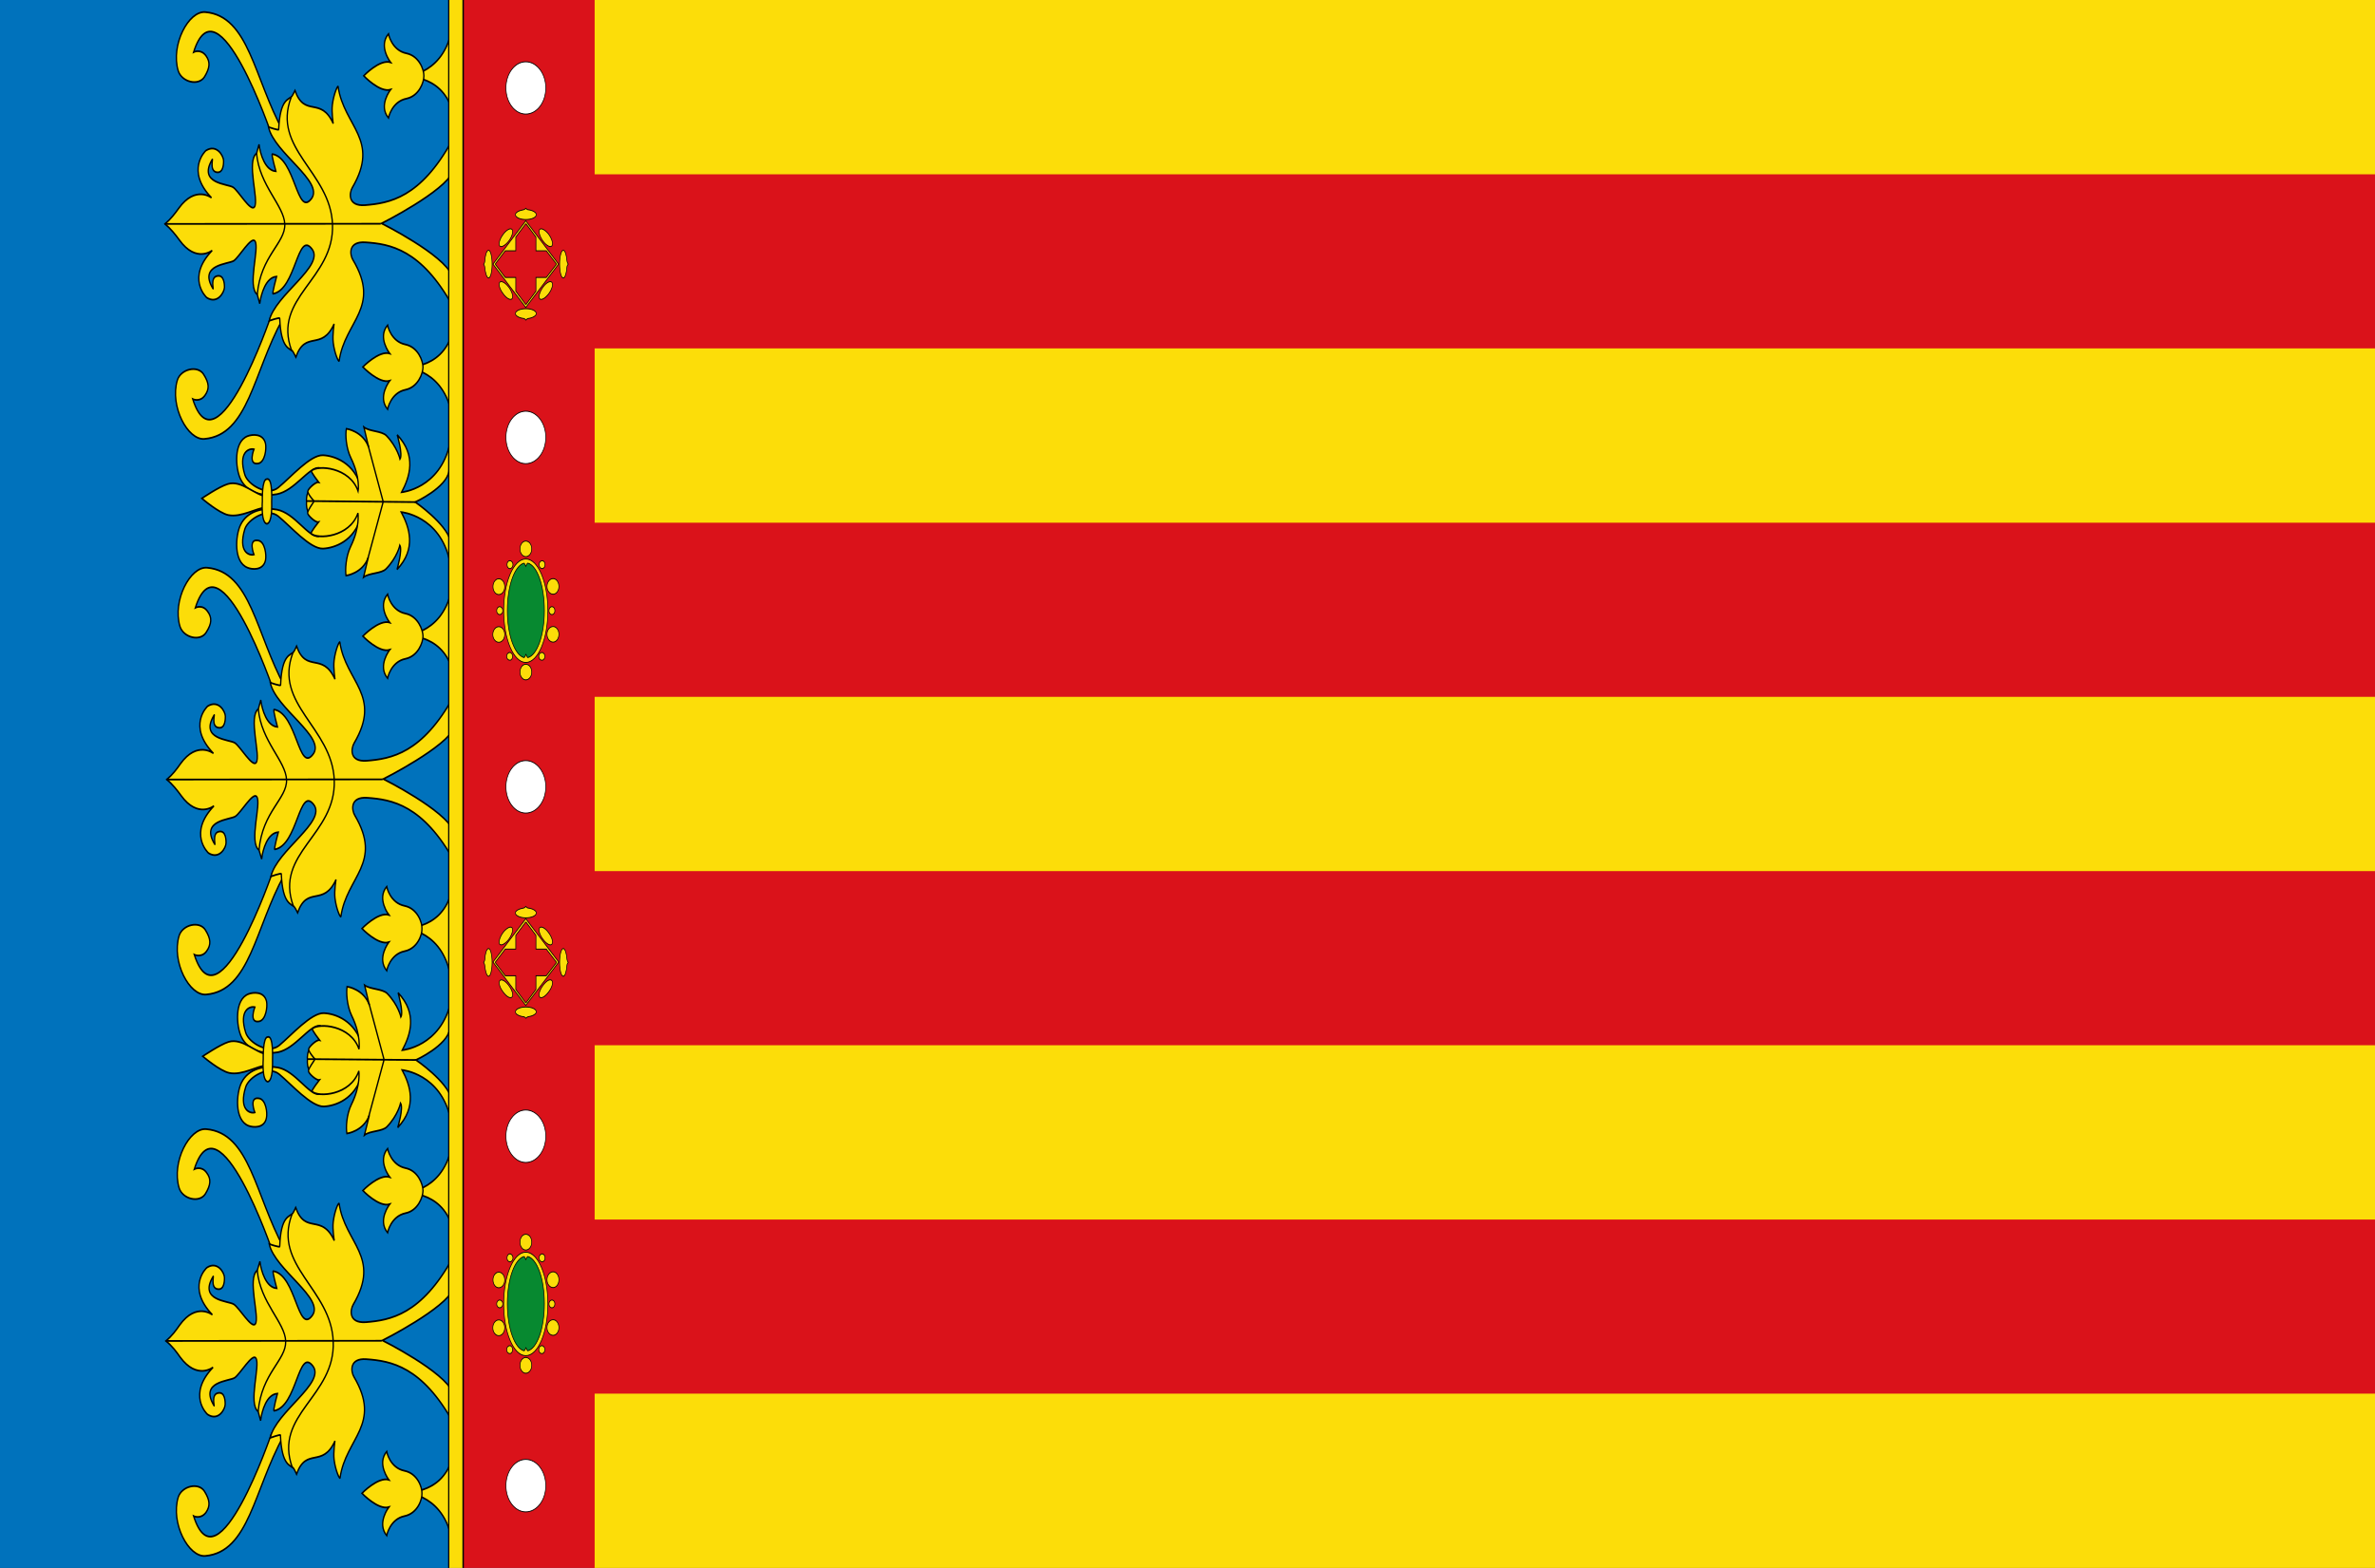 <?xml version="1.0" encoding="UTF-8"?>
<svg xmlns="http://www.w3.org/2000/svg" xmlns:xlink="http://www.w3.org/1999/xlink" width="53px" height="35px" viewBox="0 0 53 35" version="1.1">
<rect x="0" y="0" width="53" height="35" fill="#333333" stroke="none"/>
<g id="surface1">
<path style=" stroke:none;fill-rule:nonzero;fill:rgb(0%,44.706%,73.725%);fill-opacity:1;" d="M 0 0 L 13.25 0 L 13.25 35 L 0 35 Z M 0 0 "/>
<path style=" stroke:none;fill-rule:nonzero;fill:rgb(98.824%,86.667%,3.529%);fill-opacity:1;" d="M 13.25 0 L 53 0 L 53 35 L 13.25 35 Z M 13.25 0 "/>
<path style=" stroke:none;fill-rule:nonzero;fill:rgb(85.49%,7.059%,10.196%);fill-opacity:1;" d="M 12.953 19.445 L 53 19.445 L 53 23.332 L 12.953 23.332 Z M 12.953 19.445 "/>
<path style=" stroke:none;fill-rule:nonzero;fill:rgb(85.49%,7.059%,10.196%);fill-opacity:1;" d="M 12.953 27.223 L 53 27.223 L 53 31.109 L 12.953 31.109 Z M 12.953 27.223 "/>
<path style=" stroke:none;fill-rule:nonzero;fill:rgb(85.49%,7.059%,10.196%);fill-opacity:1;" d="M 12.953 11.668 L 53 11.668 L 53 15.555 L 12.953 15.555 Z M 12.953 11.668 "/>
<path style=" stroke:none;fill-rule:nonzero;fill:rgb(85.49%,7.059%,10.196%);fill-opacity:1;" d="M 12.953 3.891 L 53 3.891 L 53 7.777 L 12.953 7.777 Z M 12.953 3.891 "/>
<path style=" stroke:none;fill-rule:nonzero;fill:rgb(85.49%,7.059%,10.196%);fill-opacity:1;" d="M 10.336 0 L 13.27 0 L 13.27 35 L 10.336 35 Z M 10.336 0 "/>
<path style="fill-rule:nonzero;fill:rgb(98.824%,86.667%,3.529%);fill-opacity:1;stroke-width:0.5;stroke-linecap:butt;stroke-linejoin:miter;stroke:rgb(0%,0%,0%);stroke-opacity:1;stroke-miterlimit:4;" d="M 102.683 410.273 C 102.683 410.273 82.319 455.575 73.231 433.878 C 73.231 433.878 75.818 434.883 77.874 432.874 C 79.599 431.016 79.4 429.308 77.344 426.797 C 75.088 424.085 68.72 425.29 67.394 428.504 C 64.475 435.937 71.374 445.731 77.675 445.279 C 94.192 444.174 96.05 426.345 107.127 411.127 C 107.79 410.223 102.683 410.273 102.683 410.273 Z M 102.683 410.273 " transform="matrix(0.059,0,0,0.078,0,0)"/>
<path style="fill-rule:nonzero;fill:rgb(98.824%,86.667%,3.529%);fill-opacity:1;stroke-width:0.5;stroke-linecap:butt;stroke-linejoin:miter;stroke:rgb(0%,0%,0%);stroke-opacity:1;stroke-miterlimit:4;" d="M 103.081 358.142 C 103.081 358.142 82.65 312.891 73.496 334.587 C 73.496 334.587 76.216 333.532 78.14 335.591 C 79.931 337.399 79.732 339.107 77.675 341.668 C 75.42 344.38 68.986 343.175 67.726 339.911 C 64.807 332.528 71.705 322.684 78.007 323.136 C 94.59 324.241 96.447 342.07 107.459 357.288 C 108.122 358.192 103.081 358.142 103.081 358.142 Z M 103.081 358.142 " transform="matrix(0.059,0,0,0.078,0,0)"/>
<path style="fill-rule:nonzero;fill:rgb(98.824%,86.667%,3.529%);fill-opacity:1;stroke-width:0.5;stroke-linecap:butt;stroke-linejoin:miter;stroke:rgb(0%,0%,0%);stroke-opacity:1;stroke-miterlimit:4;" d="M 171.536 368.789 C 168.617 374.464 144.671 383.605 144.671 383.605 C 144.671 383.605 168.087 392.494 171.271 398.521 L 171.536 407.26 C 159.662 390.988 147.789 389.481 138.569 388.979 C 132.068 388.627 132.665 392.494 133.859 394.001 C 144.539 407.712 130.741 411.579 128.619 422.93 C 128.552 423.482 126.894 420.971 126.363 417.706 C 126.032 415.547 126.695 412.383 126.695 412.383 C 121.919 420.318 115.883 413.99 112.168 421.875 C 112.168 421.875 111.439 420.619 111.041 420.218 C 109.979 419.213 106.596 419.766 106.066 410.725 C 106.066 410.424 102.218 411.479 102.218 411.479 C 104.341 404.046 123.246 395.759 118.337 390.937 C 112.765 385.463 112.367 402.589 103.678 403.744 C 103.147 403.795 104.938 398.822 104.938 398.822 C 100.825 399.023 99.034 403.744 98.57 406.557 L 97.641 403.945 C 93.728 401.735 98.57 390.586 96.779 388.677 C 95.453 387.171 90.743 393.298 88.753 394.302 C 86.697 395.307 75.354 395.307 80.926 402.238 C 81.324 402.79 79.732 399.124 82.385 398.672 C 85.304 398.119 85.171 401.534 85.171 401.886 C 85.171 403.292 82.584 406.808 78.538 404.799 C 78.272 404.699 70.71 399.174 80.594 391.289 C 80.594 391.289 74.558 395.005 68.124 388.376 C 66.797 386.92 65.006 385.111 62.751 383.755 C 65.006 382.349 66.598 380.692 67.925 379.235 C 74.292 372.556 80.329 376.272 80.329 376.272 C 70.445 368.437 78.007 362.863 78.272 362.762 C 82.252 360.803 84.906 364.219 84.906 365.675 C 84.906 366.027 85.038 369.442 82.12 368.889 C 79.533 368.437 81.058 364.771 80.594 365.324 C 75.022 372.305 86.431 372.254 88.421 373.259 C 90.478 374.213 95.187 380.391 96.58 378.884 C 98.305 376.975 93.396 365.776 97.31 363.566 L 98.305 361.004 C 98.769 363.767 100.626 368.488 104.673 368.689 C 104.673 368.689 102.882 363.666 103.346 363.767 C 112.036 364.872 112.566 381.998 118.072 376.523 C 122.981 371.652 104.076 363.465 101.82 356.032 C 101.82 356.032 105.8 357.037 105.8 356.735 C 106.198 347.745 109.648 348.248 110.709 347.243 C 111.107 346.841 111.837 345.586 111.837 345.586 C 115.551 353.471 121.588 347.093 126.43 355.028 C 126.43 355.028 125.7 351.864 126.032 349.704 C 126.562 346.44 128.088 343.928 128.287 344.481 C 130.41 355.781 144.273 359.648 133.594 373.359 C 132.4 374.916 131.803 378.733 138.37 378.382 C 147.524 377.829 159.397 376.272 171.271 359.95 Z M 171.536 368.789 " transform="matrix(0.059,0,0,0.078,0,0)"/>
<path style="fill:none;stroke-width:0.5;stroke-linecap:butt;stroke-linejoin:miter;stroke:rgb(0%,0%,0%);stroke-opacity:1;stroke-miterlimit:4;" d="M 97.641 403.945 C 98.968 392.896 108.255 389.28 108.056 383.856 C 107.857 378.482 98.371 372.807 97.31 363.566 M 110.576 420.017 C 103.28 404.749 126.894 399.676 126.032 383.906 C 125.302 368.889 103.081 362.26 110.444 347.494 M 144.406 383.705 L 62.751 383.755 " transform="matrix(0.059,0,0,0.078,0,0)"/>
<path style="fill-rule:nonzero;fill:rgb(98.824%,86.667%,3.529%);fill-opacity:1;stroke-width:0.5;stroke-linecap:butt;stroke-linejoin:miter;stroke:rgb(0%,0%,0%);stroke-opacity:1;stroke-miterlimit:4;" d="M 136.977 299.18 C 134.323 292.048 126.828 290.089 122.516 289.939 C 117.74 289.788 110.178 296.317 105.601 299.18 C 101.489 301.741 94.126 298.426 92.932 295.513 C 90.279 289.085 94.458 287.879 96.381 288.231 C 96.381 288.231 93.993 292.902 98.039 292.299 C 100.56 291.897 101.223 288.13 100.825 286.624 C 99.963 283.61 95.718 283.962 93.993 284.464 C 88.554 286.071 89.416 293.755 91.274 296.719 C 93.993 301.088 100.825 301.741 105.137 301.138 C 111.638 300.134 117.011 293.354 120.924 293.555 C 121.986 293.555 123.047 297.171 122.052 297.372 C 115.419 298.577 116.281 303.298 116.281 303.298 L 116.281 303.348 C 116.281 303.348 115.419 308.019 122.052 309.224 C 123.047 309.425 121.72 313.142 120.659 313.142 C 116.745 313.343 111.638 306.462 105.137 305.508 C 100.825 304.855 93.993 305.558 91.274 309.927 C 89.416 312.84 88.554 320.524 93.993 322.182 C 95.718 322.684 99.963 322.985 100.759 319.972 C 101.223 318.465 100.56 314.699 98.039 314.347 C 93.993 313.744 96.381 318.365 96.381 318.365 C 94.391 318.767 90.279 317.511 92.932 311.082 C 94.126 308.22 101.489 304.855 105.601 307.416 C 110.178 310.279 117.74 316.808 122.516 316.657 C 126.828 316.507 134.323 314.598 136.977 307.416 Z M 136.977 299.18 " transform="matrix(0.059,0,0,0.078,0,0)"/>
<path style="fill-rule:nonzero;fill:rgb(98.824%,86.667%,3.529%);fill-opacity:1;stroke-width:0.5;stroke-linecap:butt;stroke-linejoin:miter;stroke:rgb(0%,0%,0%);stroke-opacity:1;stroke-miterlimit:4;" d="M 170.077 294.509 C 169.214 299.23 157.341 303.348 157.341 303.348 C 157.341 303.348 169.082 309.425 170.74 314.397 L 170.408 320.173 C 166.694 307.215 152.1 306.211 152.1 306.211 C 155.152 310.58 157.871 316.657 150.442 322.684 C 150.442 322.684 152.697 317.059 151.503 315.703 C 151.503 315.703 150.509 319.219 146.33 322.483 C 144.605 323.839 139.962 323.588 137.839 324.844 L 139.696 319.168 C 137.441 323.789 131.206 324.392 131.206 324.392 C 130.808 322.835 131.007 318.968 132.93 316.055 C 136.579 310.48 135.716 306.512 135.716 306.512 C 132.599 313.493 120.327 314.096 118.006 312.338 C 117.74 312.087 120.792 309.074 120.792 309.074 C 119.664 309.274 116.546 307.115 116.679 306.462 C 116.745 305.608 118.802 303.649 119.133 303.097 C 119.133 303.097 116.812 301.189 116.745 300.285 C 116.679 299.682 119.73 297.472 120.858 297.673 C 120.858 297.673 117.807 294.66 118.138 294.408 C 120.46 292.701 132.665 293.303 135.783 300.234 C 135.783 300.234 136.645 296.317 133.063 290.742 C 131.139 287.779 130.94 283.962 131.272 282.355 C 131.272 282.355 137.574 283.008 139.696 287.628 L 137.905 281.953 C 140.094 283.158 144.671 282.958 146.462 284.314 C 150.641 287.578 151.636 291.043 151.636 291.043 C 152.697 289.687 150.575 284.113 150.575 284.113 C 158.004 290.139 155.218 296.166 152.167 300.536 C 152.167 300.536 166.76 299.531 170.541 286.624 Z M 170.077 294.509 " transform="matrix(0.059,0,0,0.078,0,0)"/>
<path style="fill-rule:nonzero;fill:rgb(98.824%,86.667%,3.529%);fill-opacity:1;stroke-width:0.5;stroke-linecap:butt;stroke-linejoin:miter;stroke:rgb(0%,0%,0%);stroke-opacity:1;stroke-miterlimit:4;" d="M 101.223 304.855 C 97.177 305.005 91.738 307.818 86.763 307.065 C 83.181 306.512 76.68 302.293 76.68 302.293 C 76.68 302.293 83.247 298.928 86.431 298.175 C 91.738 296.92 97.111 301.59 101.024 301.641 C 101.82 301.691 102.019 304.855 101.223 304.855 Z M 101.223 304.855 " transform="matrix(0.059,0,0,0.078,0,0)"/>
<path style="fill-rule:nonzero;fill:rgb(98.824%,86.667%,3.529%);fill-opacity:1;stroke-width:0.5;stroke-linecap:butt;stroke-linejoin:miter;stroke:rgb(0%,0%,0%);stroke-opacity:1;stroke-miterlimit:4;" d="M 101.29 296.769 C 103.479 296.267 103.081 303.147 103.081 303.147 C 103.081 304.101 103.346 309.174 101.29 309.576 C 98.968 309.274 99.565 303.097 99.565 303.097 C 99.565 303.097 99.366 296.719 101.29 296.769 Z M 101.29 296.769 " transform="matrix(0.059,0,0,0.078,0,0)"/>
<path style="fill-rule:nonzero;fill:rgb(98.824%,86.667%,3.529%);fill-opacity:1;stroke-width:0.5;stroke-linecap:butt;stroke-linejoin:miter;stroke:rgb(0%,0%,0%);stroke-opacity:1;stroke-miterlimit:4;" d="M 116.281 303.097 L 157.672 303.348 M 139.365 319.821 L 145.268 303.248 M 145.268 303.248 L 139.497 286.975 " transform="matrix(0.059,0,0,0.078,0,0)"/>
<path style="fill-rule:nonzero;fill:rgb(98.824%,86.667%,3.529%);fill-opacity:1;stroke-width:0.5;stroke-linecap:butt;stroke-linejoin:miter;stroke:rgb(0%,0%,0%);stroke-opacity:1;stroke-miterlimit:4;" d="M 103.081 249.609 C 103.081 249.609 82.65 294.911 73.496 273.214 C 73.496 273.214 76.216 274.219 78.14 272.21 C 79.931 270.351 79.732 268.644 77.675 266.133 C 75.42 263.421 68.986 264.626 67.726 267.84 C 64.807 275.273 71.705 285.067 78.007 284.615 C 94.59 283.51 96.447 265.681 107.459 250.463 C 108.122 249.559 103.081 249.609 103.081 249.609 Z M 103.081 249.609 " transform="matrix(0.059,0,0,0.078,0,0)"/>
<path style="fill-rule:nonzero;fill:rgb(98.824%,86.667%,3.529%);fill-opacity:1;stroke-width:0.5;stroke-linecap:butt;stroke-linejoin:miter;stroke:rgb(0%,0%,0%);stroke-opacity:1;stroke-miterlimit:4;" d="M 103.412 197.478 C 103.412 197.478 83.048 152.227 73.894 173.923 C 73.894 173.923 76.548 172.868 78.471 174.927 C 80.262 176.735 80.13 178.443 78.007 180.954 C 75.818 183.716 69.384 182.511 68.057 179.247 C 65.139 171.864 72.037 162.02 78.339 162.472 C 94.922 163.577 96.779 181.406 107.79 196.624 C 108.454 197.528 103.412 197.478 103.412 197.478 Z M 103.412 197.478 " transform="matrix(0.059,0,0,0.078,0,0)"/>
<path style="fill-rule:nonzero;fill:rgb(98.824%,86.667%,3.529%);fill-opacity:1;stroke-width:0.5;stroke-linecap:butt;stroke-linejoin:miter;stroke:rgb(0%,0%,0%);stroke-opacity:1;stroke-miterlimit:4;" d="M 171.934 208.125 C 168.949 213.8 145.003 222.941 145.003 222.941 C 145.003 222.941 168.418 231.83 171.602 237.857 L 171.934 246.596 C 159.994 230.324 148.187 228.817 138.9 228.315 C 132.333 227.963 132.997 231.83 134.191 233.337 C 144.87 247.048 131.073 250.915 128.95 262.266 C 128.818 262.818 127.226 260.307 126.695 257.042 C 126.363 254.883 127.093 251.719 127.093 251.719 C 122.317 259.654 116.215 253.276 112.566 261.211 C 112.566 261.211 111.77 259.955 111.372 259.604 C 110.311 258.549 106.928 259.101 106.397 250.112 C 106.397 249.76 102.484 250.815 102.484 250.815 C 104.673 243.382 123.578 235.095 118.669 230.273 C 113.097 224.799 112.633 241.925 103.943 243.08 C 103.479 243.131 105.27 238.158 105.27 238.158 C 101.223 238.359 99.366 243.08 98.968 245.843 L 97.973 243.281 C 93.993 241.071 98.968 229.922 97.111 228.013 C 95.718 226.507 91.075 232.634 89.018 233.638 C 87.028 234.643 75.619 234.643 81.191 241.574 C 81.655 242.126 80.13 238.46 82.717 238.008 C 85.635 237.455 85.503 240.87 85.503 241.222 C 85.503 242.628 82.916 246.094 78.869 244.135 C 78.67 244.035 71.042 238.51 80.926 230.625 C 80.926 230.625 74.889 234.341 68.522 227.712 C 67.129 226.256 65.271 224.447 63.082 223.091 C 65.271 221.685 66.93 220.028 68.256 218.571 C 74.624 211.892 80.727 215.608 80.727 215.608 C 70.777 207.773 78.339 202.199 78.538 202.098 C 82.65 200.139 85.237 203.605 85.237 205.011 C 85.237 205.363 85.37 208.778 82.451 208.225 C 79.798 207.773 81.39 204.107 80.992 204.66 C 75.354 211.641 86.763 211.59 88.819 212.595 C 90.809 213.549 95.519 219.726 96.912 218.22 C 98.703 216.311 93.794 205.112 97.708 202.902 L 98.636 200.34 C 99.101 203.103 100.958 207.824 104.938 208.024 C 104.938 208.024 103.147 203.002 103.678 203.052 C 112.367 204.208 112.898 221.334 118.404 215.859 C 123.379 210.988 104.341 202.801 102.218 195.368 C 102.218 195.368 106.066 196.373 106.132 196.071 C 106.596 187.081 109.979 187.584 111.041 186.579 C 111.439 186.177 112.168 184.922 112.168 184.922 C 115.883 192.807 121.919 186.429 126.695 194.364 C 126.695 194.364 126.032 191.2 126.363 189.04 C 126.894 185.776 128.486 183.264 128.552 183.817 C 130.741 195.117 144.605 198.984 133.925 212.695 C 132.731 214.252 132.134 218.069 138.635 217.718 C 147.922 217.165 159.729 215.608 171.602 199.286 Z M 171.934 208.125 " transform="matrix(0.059,0,0,0.078,0,0)"/>
<path style="fill:none;stroke-width:0.5;stroke-linecap:butt;stroke-linejoin:miter;stroke:rgb(0%,0%,0%);stroke-opacity:1;stroke-miterlimit:4;" d="M 97.973 243.281 C 99.233 232.232 108.586 228.616 108.387 223.192 C 108.122 217.768 98.769 212.143 97.708 202.902 M 110.974 259.353 C 103.611 244.085 127.159 239.012 126.43 223.242 C 125.634 208.225 103.412 201.596 110.775 186.83 M 144.738 223.041 L 63.082 223.091 " transform="matrix(0.059,0,0,0.078,0,0)"/>
<path style="fill-rule:nonzero;fill:rgb(98.824%,86.667%,3.529%);fill-opacity:1;stroke-width:0.5;stroke-linecap:butt;stroke-linejoin:miter;stroke:rgb(0%,0%,0%);stroke-opacity:1;stroke-miterlimit:4;" d="M 102.417 90.603 C 102.417 90.603 81.987 135.904 72.899 114.208 C 72.899 114.208 75.553 115.212 77.476 113.203 C 79.267 111.345 79.135 109.637 77.012 107.126 C 74.757 104.414 68.323 105.619 67.062 108.834 C 64.144 116.267 71.042 126.06 77.344 125.608 C 93.927 124.503 95.784 106.674 106.795 91.456 C 107.459 90.552 102.417 90.603 102.417 90.603 Z M 102.417 90.603 " transform="matrix(0.059,0,0,0.078,0,0)"/>
<path style="fill-rule:nonzero;fill:rgb(98.824%,86.667%,3.529%);fill-opacity:1;stroke-width:0.5;stroke-linecap:butt;stroke-linejoin:miter;stroke:rgb(0%,0%,0%);stroke-opacity:1;stroke-miterlimit:4;" d="M 102.683 38.471 C 102.683 38.471 82.319 -6.78 73.231 14.916 C 73.231 14.916 75.818 13.862 77.874 15.921 C 79.599 17.729 79.4 19.436 77.344 21.998 C 75.088 24.71 68.72 23.504 67.394 20.24 C 64.475 12.857 71.374 3.013 77.675 3.465 C 94.192 4.57 96.05 22.4 107.127 37.617 C 107.79 38.571 102.683 38.471 102.683 38.471 Z M 102.683 38.471 " transform="matrix(0.059,0,0,0.078,0,0)"/>
<path style="fill-rule:nonzero;fill:rgb(98.824%,86.667%,3.529%);fill-opacity:1;stroke-width:0.5;stroke-linecap:butt;stroke-linejoin:miter;stroke:rgb(0%,0%,0%);stroke-opacity:1;stroke-miterlimit:4;" d="M 171.271 49.118 C 168.286 54.794 144.34 63.934 144.34 63.934 C 144.34 63.934 167.821 72.824 170.939 78.85 L 171.271 87.639 C 159.331 71.317 147.457 69.81 138.237 69.358 C 131.67 69.007 132.267 72.824 133.461 74.33 C 144.273 88.041 130.41 91.908 128.287 103.259 C 128.154 103.811 126.562 101.3 126.032 98.036 C 125.7 95.876 126.363 92.712 126.363 92.712 C 121.654 100.647 115.551 94.319 111.903 102.204 C 111.903 102.204 111.107 100.949 110.775 100.597 C 109.714 99.593 106.265 100.095 105.8 91.105 C 105.734 90.753 101.82 91.808 101.82 91.808 C 104.009 84.375 122.914 76.088 118.006 71.267 C 112.434 65.792 111.969 82.919 103.28 84.074 C 102.815 84.174 104.606 79.152 104.606 79.152 C 100.56 79.353 98.769 84.074 98.238 86.886 L 97.31 84.275 C 93.396 82.065 98.238 70.915 96.447 69.007 C 95.055 67.5 90.411 73.627 88.421 74.632 C 86.365 75.636 74.956 75.636 80.528 82.567 C 80.992 83.119 79.4 79.453 82.053 79.001 C 84.972 78.449 84.906 81.864 84.906 82.215 C 84.839 83.672 82.252 87.137 78.206 85.179 C 77.941 85.028 70.379 79.503 80.262 71.669 C 80.262 71.669 74.226 75.385 67.858 68.705 C 66.465 67.249 64.608 65.491 62.419 64.085 C 64.608 62.679 66.266 61.021 67.593 59.615 C 73.961 52.935 79.997 56.602 79.997 56.602 C 70.113 48.767 77.675 43.192 77.874 43.092 C 81.987 41.133 84.508 44.598 84.574 46.004 C 84.574 46.356 84.707 49.771 81.788 49.269 C 79.135 48.767 80.727 45.1 80.262 45.653 C 74.757 52.634 86.166 52.584 88.156 53.588 C 90.146 54.542 94.789 60.72 96.248 59.213 C 98.039 57.305 93.065 46.155 97.044 43.895 L 97.973 41.334 C 98.437 44.096 100.295 48.817 104.341 49.018 C 104.341 49.018 102.484 43.996 103.014 44.096 C 111.77 45.201 112.235 62.327 117.807 56.853 C 122.649 51.981 103.744 43.795 101.555 36.362 C 101.555 36.362 105.402 37.366 105.402 37.065 C 105.933 28.075 109.316 28.577 110.377 27.573 C 110.775 27.171 111.571 25.915 111.571 25.915 C 115.286 33.8 121.322 27.422 126.032 35.357 C 126.032 35.357 125.368 32.193 125.7 30.033 C 126.231 26.769 127.823 24.258 127.889 24.81 C 130.078 36.161 143.875 39.978 133.262 53.689 C 132.068 55.246 131.471 59.062 138.038 58.711 C 147.258 58.158 159.065 56.602 170.939 40.279 Z M 171.271 49.118 " transform="matrix(0.059,0,0,0.078,0,0)"/>
<path style="fill:none;stroke-width:0.5;stroke-linecap:butt;stroke-linejoin:miter;stroke:rgb(0%,0%,0%);stroke-opacity:1;stroke-miterlimit:4;" d="M 97.31 84.275 C 98.57 73.225 107.923 69.609 107.724 64.185 C 107.459 58.811 98.106 53.136 97.044 43.895 M 110.311 100.346 C 102.882 85.078 126.496 80.006 125.766 64.235 C 125.037 49.219 102.749 42.639 110.112 27.874 M 144.008 64.035 L 62.419 64.085 " transform="matrix(0.059,0,0,0.078,0,0)"/>
<path style="fill-rule:nonzero;fill:rgb(98.824%,86.667%,3.529%);fill-opacity:1;stroke-width:0.5;stroke-linecap:butt;stroke-linejoin:miter;stroke:rgb(0%,0%,0%);stroke-opacity:1;stroke-miterlimit:4;" d="M 136.579 139.52 C 134.058 132.388 126.43 130.43 122.185 130.279 C 117.342 130.128 109.913 136.657 105.27 139.52 C 101.223 142.081 93.794 138.767 92.6 135.854 C 90.013 129.425 94.126 128.22 96.05 128.571 C 96.05 128.571 93.662 133.192 97.708 132.639 C 100.228 132.238 100.825 128.471 100.427 126.964 C 99.565 123.951 95.386 124.302 93.662 124.805 C 88.222 126.412 89.085 134.096 90.942 137.059 C 93.662 141.429 100.427 142.081 104.739 141.429 C 111.372 140.474 116.745 133.694 120.659 133.895 C 121.654 133.895 122.715 137.511 121.72 137.712 C 115.087 138.917 115.949 143.638 115.949 143.638 L 115.949 143.689 C 115.949 143.689 115.087 148.359 121.72 149.565 C 122.715 149.766 121.389 153.432 120.394 153.482 C 116.48 153.683 111.372 146.802 104.739 145.848 C 100.427 145.195 93.662 145.898 90.942 150.268 C 89.085 153.181 88.222 160.865 93.662 162.472 C 95.386 163.025 99.565 163.326 100.427 160.312 C 100.825 158.806 100.228 155.039 97.708 154.687 C 93.662 154.085 96.05 158.705 96.05 158.705 C 94.126 159.107 90.013 157.852 92.6 151.423 C 93.794 148.56 101.223 145.195 105.27 147.757 C 109.913 150.619 117.342 157.148 122.185 156.998 C 126.43 156.847 134.058 154.939 136.579 147.757 Z M 136.579 139.52 " transform="matrix(0.059,0,0,0.078,0,0)"/>
<path style="fill-rule:nonzero;fill:rgb(98.824%,86.667%,3.529%);fill-opacity:1;stroke-width:0.5;stroke-linecap:butt;stroke-linejoin:miter;stroke:rgb(0%,0%,0%);stroke-opacity:1;stroke-miterlimit:4;" d="M 169.811 134.849 C 168.883 139.57 157.075 143.689 157.075 143.689 C 157.075 143.689 168.684 149.766 170.342 154.738 L 170.077 160.513 C 166.362 147.556 151.769 146.551 151.769 146.551 C 154.82 150.921 157.606 156.998 150.177 162.974 C 150.177 162.974 152.299 157.4 151.238 156.043 C 151.238 156.043 150.243 159.559 145.998 162.824 C 144.273 164.18 139.63 163.929 137.507 165.184 L 139.298 159.509 C 137.176 164.129 130.874 164.732 130.874 164.732 C 130.542 163.175 130.741 159.308 132.665 156.345 C 136.247 150.82 135.385 146.853 135.385 146.853 C 132.267 153.783 119.996 154.436 117.674 152.679 C 117.342 152.427 120.46 149.414 120.46 149.414 C 119.332 149.615 116.281 147.405 116.347 146.802 C 116.414 145.949 118.404 143.99 118.802 143.437 C 118.802 143.437 116.48 141.529 116.414 140.625 C 116.347 140.022 119.399 137.812 120.526 138.013 C 120.526 138.013 117.475 135 117.807 134.749 C 120.062 132.991 132.333 133.644 135.451 140.575 C 135.451 140.575 136.38 136.657 132.731 131.083 C 130.808 128.119 130.609 124.302 131.007 122.695 C 131.007 122.695 137.242 123.348 139.431 127.969 L 137.64 122.243 C 139.696 123.499 144.34 123.298 146.131 124.654 C 150.243 127.868 151.304 131.384 151.304 131.384 C 152.432 130.028 150.243 124.453 150.243 124.453 C 157.672 130.43 154.953 136.507 151.901 140.876 C 151.901 140.876 166.428 139.872 170.143 126.964 Z M 169.811 134.849 " transform="matrix(0.059,0,0,0.078,0,0)"/>
<path style="fill-rule:nonzero;fill:rgb(98.824%,86.667%,3.529%);fill-opacity:1;stroke-width:0.5;stroke-linecap:butt;stroke-linejoin:miter;stroke:rgb(0%,0%,0%);stroke-opacity:1;stroke-miterlimit:4;" d="M 100.825 145.195 C 96.912 145.346 91.34 148.158 86.365 147.405 C 82.849 146.853 76.349 142.634 76.349 142.634 C 76.349 142.634 82.849 139.269 86.166 138.516 C 91.406 137.26 96.713 141.931 100.759 141.981 C 101.555 142.031 101.621 145.195 100.825 145.195 Z M 100.825 145.195 " transform="matrix(0.059,0,0,0.078,0,0)"/>
<path style="fill-rule:nonzero;fill:rgb(98.824%,86.667%,3.529%);fill-opacity:1;stroke-width:0.5;stroke-linecap:butt;stroke-linejoin:miter;stroke:rgb(0%,0%,0%);stroke-opacity:1;stroke-miterlimit:4;" d="M 100.958 137.109 C 103.213 136.607 102.749 143.488 102.749 143.488 C 102.749 144.442 103.081 149.514 100.958 149.916 C 98.636 149.615 99.233 143.437 99.233 143.437 C 99.233 143.437 98.968 137.059 100.958 137.109 Z M 100.958 137.109 " transform="matrix(0.059,0,0,0.078,0,0)"/>
<path style="fill-rule:nonzero;fill:rgb(98.824%,86.667%,3.529%);fill-opacity:1;stroke-width:0.5;stroke-linecap:butt;stroke-linejoin:miter;stroke:rgb(0%,0%,0%);stroke-opacity:1;stroke-miterlimit:4;" d="M 115.883 143.387 L 157.274 143.689 M 139.033 160.162 L 144.937 143.588 M 144.937 143.588 L 139.166 127.266 " transform="matrix(0.059,0,0,0.078,0,0)"/>
<path style="fill-rule:nonzero;fill:rgb(98.824%,86.667%,3.529%);fill-opacity:1;stroke-width:0.5;stroke-linecap:butt;stroke-linejoin:miter;stroke:rgb(0%,0%,0%);stroke-opacity:1;stroke-miterlimit:4;" d="M 171.072 351.261 C 167.025 340.262 152.1 341.417 152.1 341.417 C 152.1 341.417 166.959 341.568 170.674 328.61 Z M 171.072 351.261 " transform="matrix(0.059,0,0,0.078,0,0)"/>
<path style="fill-rule:nonzero;fill:rgb(98.824%,86.667%,3.529%);fill-opacity:1;stroke-width:0.5;stroke-linecap:butt;stroke-linejoin:miter;stroke:rgb(0%,0%,0%);stroke-opacity:1;stroke-miterlimit:4;" d="M 171.072 417.254 C 167.025 428.253 152.1 427.048 152.1 427.048 C 152.1 427.048 166.959 426.947 170.674 439.855 Z M 171.072 417.254 " transform="matrix(0.059,0,0,0.078,0,0)"/>
<path style="fill-rule:nonzero;fill:rgb(98.824%,86.667%,3.529%);fill-opacity:1;stroke-width:0.5;stroke-linecap:butt;stroke-linejoin:miter;stroke:rgb(0%,0%,0%);stroke-opacity:1;stroke-miterlimit:4;" d="M 136.91 427.349 C 136.91 427.349 143.013 432.221 147.059 431.317 C 147.059 431.317 142.416 435.887 146.263 439.453 C 146.263 439.453 147.457 434.732 153.029 433.878 C 157.805 433.125 159.729 429.258 159.596 427.349 L 159.596 427.45 C 159.729 425.541 157.805 421.674 153.029 420.921 C 147.391 420.067 146.263 415.396 146.263 415.396 C 142.416 418.912 147.059 423.482 147.059 423.482 C 143.013 422.578 136.91 427.349 136.91 427.349 Z M 136.91 427.349 " transform="matrix(0.059,0,0,0.078,0,0)"/>
<path style="fill-rule:nonzero;fill:rgb(98.824%,86.667%,3.529%);fill-opacity:1;stroke-width:0.5;stroke-linecap:butt;stroke-linejoin:miter;stroke:rgb(0%,0%,0%);stroke-opacity:1;stroke-miterlimit:4;" d="M 170.541 255.737 C 166.495 266.735 151.636 265.58 151.636 265.58 C 151.636 265.58 166.362 265.43 170.143 278.387 Z M 170.541 255.737 " transform="matrix(0.059,0,0,0.078,0,0)"/>
<path style="fill-rule:nonzero;fill:rgb(98.824%,86.667%,3.529%);fill-opacity:1;stroke-width:0.5;stroke-linecap:butt;stroke-linejoin:miter;stroke:rgb(0%,0%,0%);stroke-opacity:1;stroke-miterlimit:4;" d="M 171.072 191.752 C 167.025 180.753 152.1 181.908 152.1 181.908 C 152.1 181.908 166.959 182.059 170.674 169.102 Z M 171.072 191.752 " transform="matrix(0.059,0,0,0.078,0,0)"/>
<path style="fill-rule:nonzero;fill:rgb(98.824%,86.667%,3.529%);fill-opacity:1;stroke-width:0.5;stroke-linecap:butt;stroke-linejoin:miter;stroke:rgb(0%,0%,0%);stroke-opacity:1;stroke-miterlimit:4;" d="M 171.072 95.223 C 167.025 106.272 152.1 105.067 152.1 105.067 C 152.1 105.067 166.959 104.916 170.674 117.874 Z M 171.072 95.223 " transform="matrix(0.059,0,0,0.078,0,0)"/>
<path style="fill-rule:nonzero;fill:rgb(98.824%,86.667%,3.529%);fill-opacity:1;stroke-width:0.5;stroke-linecap:butt;stroke-linejoin:miter;stroke:rgb(0%,0%,0%);stroke-opacity:1;stroke-miterlimit:4;" d="M 171.072 31.741 C 167.025 20.742 152.1 21.948 152.1 21.948 C 152.1 21.948 166.959 22.048 170.674 9.141 Z M 171.072 31.741 " transform="matrix(0.059,0,0,0.078,0,0)"/>
<path style=" stroke:none;fill-rule:nonzero;fill:rgb(98.824%,86.667%,3.529%);fill-opacity:1;" d="M 10.016 -0.059 L 10.336 -0.059 L 10.336 35.059 L 10.016 35.059 Z M 10.016 -0.059 "/>
<path style=" stroke:none;fill-rule:nonzero;fill:rgb(0%,0%,0%);fill-opacity:1;" d="M 10.32 -0.039 L 10.32 35.039 L 10.027 35.039 L 10.027 -0.039 L 10.32 -0.039 M 10.352 -0.078 L 10 -0.078 L 10 35.078 L 10.352 35.078 Z M 10.352 -0.078 "/>
<path style="fill-rule:nonzero;fill:rgb(98.824%,86.667%,3.529%);fill-opacity:1;stroke-width:0.5;stroke-linecap:butt;stroke-linejoin:miter;stroke:rgb(0%,0%,0%);stroke-opacity:1;stroke-miterlimit:4;" d="M 137.242 340.714 C 137.242 340.714 143.345 345.586 147.391 344.632 C 147.391 344.632 142.681 349.202 146.595 352.768 C 146.595 352.768 147.789 348.097 153.361 347.193 C 158.07 346.49 159.994 342.572 159.994 340.714 L 159.994 340.764 C 159.994 338.906 158.07 334.989 153.361 334.286 C 147.789 333.382 146.595 328.711 146.595 328.711 C 142.681 332.277 147.391 336.847 147.391 336.847 C 143.345 335.893 137.242 340.714 137.242 340.714 Z M 137.242 340.714 " transform="matrix(0.059,0,0,0.078,0,0)"/>
<path style="fill-rule:nonzero;fill:rgb(98.824%,86.667%,3.529%);fill-opacity:1;stroke-width:0.5;stroke-linecap:butt;stroke-linejoin:miter;stroke:rgb(0%,0%,0%);stroke-opacity:1;stroke-miterlimit:4;" d="M 136.91 265.731 C 136.91 265.731 143.013 270.603 147.059 269.648 C 147.059 269.648 142.416 274.219 146.263 277.785 C 146.263 277.785 147.457 273.064 153.095 272.21 C 157.805 271.456 159.729 267.589 159.596 265.731 L 159.596 265.781 C 159.729 263.923 157.805 260.006 153.095 259.252 C 147.457 258.398 146.263 253.728 146.263 253.728 C 142.416 257.243 147.059 261.814 147.059 261.814 C 143.013 260.91 136.91 265.731 136.91 265.731 Z M 136.91 265.731 " transform="matrix(0.059,0,0,0.078,0,0)"/>
<path style="fill-rule:nonzero;fill:rgb(98.824%,86.667%,3.529%);fill-opacity:1;stroke-width:0.5;stroke-linecap:butt;stroke-linejoin:miter;stroke:rgb(0%,0%,0%);stroke-opacity:1;stroke-miterlimit:4;" d="M 137.242 182.059 C 137.242 182.059 143.345 186.931 147.391 185.977 C 147.391 185.977 142.681 190.547 146.595 194.113 C 146.595 194.113 147.789 189.392 153.361 188.538 C 158.07 187.785 159.994 183.917 159.994 182.059 L 159.994 182.109 C 159.994 180.251 158.07 176.334 153.361 175.58 C 147.789 174.727 146.595 170.056 146.595 170.056 C 142.681 173.622 147.391 178.142 147.391 178.142 C 143.345 177.238 137.242 182.059 137.242 182.059 Z M 137.242 182.059 " transform="matrix(0.059,0,0,0.078,0,0)"/>
<path style="fill-rule:nonzero;fill:rgb(98.824%,86.667%,3.529%);fill-opacity:1;stroke-width:0.5;stroke-linecap:butt;stroke-linejoin:miter;stroke:rgb(0%,0%,0%);stroke-opacity:1;stroke-miterlimit:4;" d="M 137.242 105.017 C 137.242 105.017 143.345 109.888 147.391 108.984 C 147.391 108.984 142.681 113.555 146.595 117.121 C 146.595 117.121 147.789 112.4 153.361 111.546 C 158.07 110.792 159.994 106.925 159.994 105.017 L 159.994 105.117 C 159.994 103.209 158.07 99.341 153.361 98.588 C 147.789 97.734 146.595 93.064 146.595 93.064 C 142.681 96.579 147.391 101.15 147.391 101.15 C 143.345 100.246 137.242 105.017 137.242 105.017 Z M 137.242 105.017 " transform="matrix(0.059,0,0,0.078,0,0)"/>
<path style="fill-rule:nonzero;fill:rgb(98.824%,86.667%,3.529%);fill-opacity:1;stroke-width:0.5;stroke-linecap:butt;stroke-linejoin:miter;stroke:rgb(0%,0%,0%);stroke-opacity:1;stroke-miterlimit:4;" d="M 137.574 21.696 C 137.574 21.696 143.61 26.568 147.723 25.664 C 147.723 25.664 143.013 30.184 146.927 33.75 C 146.927 33.75 148.121 29.079 153.759 28.225 C 158.468 27.472 160.392 23.555 160.326 21.696 L 160.326 21.747 C 160.392 19.888 158.468 16.021 153.759 15.268 C 148.121 14.414 146.927 9.693 146.927 9.693 C 143.013 13.259 147.723 17.829 147.723 17.829 C 143.61 16.875 137.574 21.696 137.574 21.696 Z M 137.574 21.696 " transform="matrix(0.059,0,0,0.078,0,0)"/>
<path style="fill-rule:nonzero;fill:rgb(100%,100%,100%);fill-opacity:1;stroke-width:0.25;stroke-linecap:butt;stroke-linejoin:miter;stroke:rgb(0%,0%,0%);stroke-opacity:1;stroke-miterlimit:10;" d="M 206.427 425.19 C 206.427 429.308 203.044 432.673 198.865 432.673 C 194.752 432.673 191.369 429.308 191.369 425.19 C 191.369 421.021 194.752 417.656 198.865 417.656 C 203.044 417.656 206.427 421.021 206.427 425.19 Z M 206.427 425.19 " transform="matrix(0.059,0,0,0.078,0,0)"/>
<path style="fill-rule:nonzero;fill:rgb(100%,100%,100%);fill-opacity:1;stroke-width:0.25;stroke-linecap:butt;stroke-linejoin:miter;stroke:rgb(0%,0%,0%);stroke-opacity:1;stroke-miterlimit:10;" d="M 206.427 325.145 C 206.427 329.314 203.044 332.678 198.865 332.678 C 194.752 332.678 191.369 329.314 191.369 325.145 C 191.369 321.027 194.752 317.662 198.865 317.662 C 203.044 317.662 206.427 321.027 206.427 325.145 Z M 206.427 325.145 " transform="matrix(0.059,0,0,0.078,0,0)"/>
<path style="fill-rule:nonzero;fill:rgb(100%,100%,100%);fill-opacity:1;stroke-width:0.25;stroke-linecap:butt;stroke-linejoin:miter;stroke:rgb(0%,0%,0%);stroke-opacity:1;stroke-miterlimit:10;" d="M 206.427 225.151 C 206.427 229.319 203.044 232.684 198.865 232.684 C 194.752 232.684 191.369 229.319 191.369 225.151 C 191.369 221.032 194.752 217.667 198.865 217.667 C 203.044 217.667 206.427 221.032 206.427 225.151 Z M 206.427 225.151 " transform="matrix(0.059,0,0,0.078,0,0)"/>
<path style="fill-rule:nonzero;fill:rgb(100%,100%,100%);fill-opacity:1;stroke-width:0.25;stroke-linecap:butt;stroke-linejoin:miter;stroke:rgb(0%,0%,0%);stroke-opacity:1;stroke-miterlimit:10;" d="M 206.427 125.156 C 206.427 129.325 203.044 132.69 198.865 132.69 C 194.752 132.69 191.369 129.325 191.369 125.156 C 191.369 121.038 194.752 117.673 198.865 117.673 C 203.044 117.673 206.427 121.038 206.427 125.156 Z M 206.427 125.156 " transform="matrix(0.059,0,0,0.078,0,0)"/>
<path style="fill-rule:nonzero;fill:rgb(100%,100%,100%);fill-opacity:1;stroke-width:0.25;stroke-linecap:butt;stroke-linejoin:miter;stroke:rgb(0%,0%,0%);stroke-opacity:1;stroke-miterlimit:10;" d="M 206.427 25.162 C 206.427 29.33 203.044 32.645 198.865 32.645 C 194.752 32.645 191.369 29.33 191.369 25.162 C 191.369 21.044 194.752 17.679 198.865 17.679 C 203.044 17.679 206.427 21.044 206.427 25.162 Z M 206.427 25.162 " transform="matrix(0.059,0,0,0.078,0,0)"/>
<path style="fill-rule:nonzero;fill:rgb(98.824%,86.667%,3.529%);fill-opacity:1;stroke-width:0.25;stroke-linecap:butt;stroke-linejoin:miter;stroke:rgb(0%,0%,0%);stroke-opacity:1;stroke-miterlimit:10;" d="M 186.461 75.586 L 198.865 63.181 L 211.269 75.586 L 198.865 87.991 Z M 186.461 75.586 " transform="matrix(0.059,0,0,0.078,0,0)"/>
<path style="fill-rule:nonzero;fill:rgb(85.49%,7.059%,10.196%);fill-opacity:1;stroke-width:0.25;stroke-linecap:butt;stroke-linejoin:miter;stroke:rgb(0%,0%,0%);stroke-opacity:1;stroke-miterlimit:10;" d="M 187.389 75.686 L 191.104 79.403 L 195.084 79.403 L 195.084 83.32 L 198.799 87.087 L 198.998 87.087 L 202.712 83.32 L 202.712 79.403 L 206.626 79.403 L 210.407 75.686 L 210.407 75.485 L 206.626 71.769 L 202.712 71.769 L 202.712 67.852 L 198.998 64.085 L 198.799 64.085 L 195.084 67.852 L 195.084 71.769 L 191.104 71.769 L 187.389 75.485 Z M 187.389 75.686 " transform="matrix(0.059,0,0,0.078,0,0)"/>
<path style="fill-rule:nonzero;fill:rgb(98.824%,86.667%,3.529%);fill-opacity:1;stroke-width:0.25;stroke-linecap:butt;stroke-linejoin:miter;stroke:rgb(0%,0%,0%);stroke-opacity:1;stroke-miterlimit:10;" d="M 193.691 65.692 C 194.222 66.244 193.691 67.751 192.364 69.057 C 191.038 70.312 189.512 70.915 188.981 70.363 C 188.451 69.81 189.048 68.304 190.374 66.998 C 191.635 65.742 193.094 65.139 193.691 65.692 Z M 193.691 65.692 " transform="matrix(0.059,0,0,0.078,0,0)"/>
<path style="fill-rule:nonzero;fill:rgb(98.824%,86.667%,3.529%);fill-opacity:1;stroke-width:0.25;stroke-linecap:butt;stroke-linejoin:miter;stroke:rgb(0%,0%,0%);stroke-opacity:1;stroke-miterlimit:10;" d="M 204.105 65.692 C 203.575 66.244 204.172 67.751 205.432 69.057 C 206.692 70.312 208.218 70.915 208.748 70.363 C 209.345 69.81 208.748 68.304 207.488 66.998 C 206.161 65.742 204.636 65.139 204.105 65.692 Z M 204.105 65.692 " transform="matrix(0.059,0,0,0.078,0,0)"/>
<path style="fill-rule:nonzero;fill:rgb(98.824%,86.667%,3.529%);fill-opacity:1;stroke-width:0.25;stroke-linecap:butt;stroke-linejoin:miter;stroke:rgb(0%,0%,0%);stroke-opacity:1;stroke-miterlimit:10;" d="M 204.105 85.48 C 203.575 84.877 204.172 83.421 205.432 82.115 C 206.692 80.809 208.218 80.257 208.748 80.809 C 209.345 81.362 208.748 82.868 207.488 84.124 C 206.161 85.43 204.636 86.032 204.105 85.48 Z M 204.105 85.48 " transform="matrix(0.059,0,0,0.078,0,0)"/>
<path style="fill-rule:nonzero;fill:rgb(98.824%,86.667%,3.529%);fill-opacity:1;stroke-width:0.25;stroke-linecap:butt;stroke-linejoin:miter;stroke:rgb(0%,0%,0%);stroke-opacity:1;stroke-miterlimit:10;" d="M 193.691 85.48 C 193.094 86.032 191.635 85.43 190.374 84.124 C 189.048 82.868 188.451 81.362 188.981 80.809 C 189.512 80.257 191.038 80.809 192.364 82.115 C 193.691 83.421 194.222 84.927 193.691 85.48 Z M 193.691 85.48 " transform="matrix(0.059,0,0,0.078,0,0)"/>
<path style="fill-rule:nonzero;fill:rgb(98.824%,86.667%,3.529%);fill-opacity:1;stroke-width:0.25;stroke-linecap:butt;stroke-linejoin:miter;stroke:rgb(0%,0%,0%);stroke-opacity:1;stroke-miterlimit:10;" d="M 194.951 61.423 C 194.951 60.77 196.411 60.218 198.069 60.017 C 198.401 60.017 198.865 59.615 198.865 59.615 C 198.865 59.615 199.396 60.017 199.661 60.017 C 201.452 60.167 202.845 60.77 202.845 61.423 C 202.845 62.227 201.12 62.829 198.865 62.829 C 196.742 62.829 194.951 62.227 194.951 61.423 Z M 194.951 61.423 " transform="matrix(0.059,0,0,0.078,0,0)"/>
<path style="fill-rule:nonzero;fill:rgb(98.824%,86.667%,3.529%);fill-opacity:1;stroke-width:0.25;stroke-linecap:butt;stroke-linejoin:miter;stroke:rgb(0%,0%,0%);stroke-opacity:1;stroke-miterlimit:10;" d="M 202.845 89.749 C 202.845 90.402 201.386 91.004 199.727 91.155 C 199.396 91.155 198.931 91.607 198.931 91.607 C 198.931 91.607 198.401 91.155 198.202 91.155 C 196.344 91.004 194.951 90.402 194.951 89.749 C 194.951 88.945 196.742 88.343 198.931 88.343 C 201.12 88.343 202.845 88.945 202.845 89.749 Z M 202.845 89.749 " transform="matrix(0.059,0,0,0.078,0,0)"/>
<path style="fill-rule:nonzero;fill:rgb(98.824%,86.667%,3.529%);fill-opacity:1;stroke-width:0.25;stroke-linecap:butt;stroke-linejoin:miter;stroke:rgb(0%,0%,0%);stroke-opacity:1;stroke-miterlimit:10;" d="M 184.802 79.554 C 184.139 79.554 183.542 78.097 183.343 76.44 C 183.343 76.088 182.945 75.636 182.945 75.636 C 182.945 75.636 183.343 75.134 183.343 74.883 C 183.476 73.075 184.073 71.618 184.802 71.618 C 185.532 71.618 186.129 73.426 186.129 75.586 C 186.129 77.796 185.532 79.554 184.802 79.554 Z M 184.802 79.554 " transform="matrix(0.059,0,0,0.078,0,0)"/>
<path style="fill-rule:nonzero;fill:rgb(98.824%,86.667%,3.529%);fill-opacity:1;stroke-width:0.25;stroke-linecap:butt;stroke-linejoin:miter;stroke:rgb(0%,0%,0%);stroke-opacity:1;stroke-miterlimit:10;" d="M 213.06 71.618 C 213.723 71.618 214.32 73.075 214.453 74.732 C 214.519 75.084 214.917 75.586 214.917 75.586 C 214.917 75.586 214.519 76.038 214.453 76.289 C 214.32 78.097 213.723 79.554 213.06 79.554 C 212.264 79.554 211.667 77.796 211.667 75.586 C 211.667 73.426 212.264 71.618 213.06 71.618 Z M 213.06 71.618 " transform="matrix(0.059,0,0,0.078,0,0)"/>
<path style="fill-rule:nonzero;fill:rgb(98.824%,86.667%,3.529%);fill-opacity:1;stroke-width:0.25;stroke-linecap:butt;stroke-linejoin:miter;stroke:rgb(0%,0%,0%);stroke-opacity:1;stroke-miterlimit:10;" d="M 196.676 192.355 C 196.676 193.56 197.671 194.565 198.865 194.565 C 200.125 194.565 201.12 193.56 201.12 192.355 C 201.12 191.099 200.125 190.095 198.865 190.095 C 197.671 190.095 196.676 191.099 196.676 192.355 Z M 196.676 192.355 " transform="matrix(0.059,0,0,0.078,0,0)"/>
<path style="fill-rule:nonzero;fill:rgb(98.824%,86.667%,3.529%);fill-opacity:1;stroke-width:0.25;stroke-linecap:butt;stroke-linejoin:miter;stroke:rgb(0%,0%,0%);stroke-opacity:1;stroke-miterlimit:10;" d="M 196.676 157.098 C 196.676 158.304 197.671 159.308 198.865 159.308 C 200.125 159.308 201.12 158.304 201.12 157.098 C 201.12 155.843 200.125 154.838 198.865 154.838 C 197.671 154.838 196.676 155.843 196.676 157.098 Z M 196.676 157.098 " transform="matrix(0.059,0,0,0.078,0,0)"/>
<path style="fill-rule:nonzero;fill:rgb(98.824%,86.667%,3.529%);fill-opacity:1;stroke-width:0.25;stroke-linecap:butt;stroke-linejoin:miter;stroke:rgb(0%,0%,0%);stroke-opacity:1;stroke-miterlimit:10;" d="M 207.223 174.777 C 207.223 182.913 203.508 189.593 198.865 189.593 C 194.288 189.593 190.507 182.913 190.507 174.777 C 190.507 166.59 194.288 159.961 198.865 159.961 C 203.508 159.961 207.223 166.59 207.223 174.777 Z M 207.223 174.777 " transform="matrix(0.059,0,0,0.078,0,0)"/>
<path style="fill-rule:nonzero;fill:rgb(2.745%,53.725%,18.824%);fill-opacity:1;stroke-width:0.25;stroke-linecap:butt;stroke-linejoin:miter;stroke:rgb(0%,0%,0%);stroke-opacity:1;stroke-miterlimit:10;" d="M 205.896 174.626 C 205.896 167.645 203.177 161.869 199.661 161.166 C 199.396 161.116 198.865 162.07 198.865 162.07 C 198.865 162.07 198.401 161.166 198.202 161.166 C 194.686 161.869 191.9 167.645 191.9 174.626 C 191.9 174.626 191.9 174.676 191.9 174.676 C 191.9 174.727 191.9 174.727 191.9 174.777 C 191.9 181.758 194.686 187.483 198.202 188.186 C 198.401 188.237 198.931 187.282 198.931 187.282 C 198.931 187.282 199.462 188.237 199.661 188.186 C 203.177 187.483 205.896 181.758 205.896 174.777 C 205.896 174.727 205.896 174.727 205.896 174.676 C 205.896 174.676 205.896 174.626 205.896 174.626 Z M 205.896 174.626 " transform="matrix(0.059,0,0,0.078,0,0)"/>
<path style="fill-rule:nonzero;fill:rgb(98.824%,86.667%,3.529%);fill-opacity:1;stroke-width:0.25;stroke-linecap:butt;stroke-linejoin:miter;stroke:rgb(0%,0%,0%);stroke-opacity:1;stroke-miterlimit:10;" d="M 209.876 174.777 C 209.876 174.124 209.412 173.622 208.748 173.622 C 208.151 173.622 207.621 174.124 207.621 174.777 C 207.621 175.379 208.151 175.882 208.748 175.882 C 209.412 175.882 209.876 175.379 209.876 174.777 Z M 209.876 174.777 " transform="matrix(0.059,0,0,0.078,0,0)"/>
<path style="fill-rule:nonzero;fill:rgb(98.824%,86.667%,3.529%);fill-opacity:1;stroke-width:0.25;stroke-linecap:butt;stroke-linejoin:miter;stroke:rgb(0%,0%,0%);stroke-opacity:1;stroke-miterlimit:10;" d="M 190.175 174.777 C 190.175 174.124 189.645 173.622 188.981 173.622 C 188.384 173.622 187.854 174.124 187.854 174.777 C 187.854 175.379 188.384 175.882 188.981 175.882 C 189.645 175.882 190.175 175.379 190.175 174.777 Z M 190.175 174.777 " transform="matrix(0.059,0,0,0.078,0,0)"/>
<path style="fill-rule:nonzero;fill:rgb(98.824%,86.667%,3.529%);fill-opacity:1;stroke-width:0.25;stroke-linecap:butt;stroke-linejoin:miter;stroke:rgb(0%,0%,0%);stroke-opacity:1;stroke-miterlimit:10;" d="M 206.095 187.835 C 206.095 187.232 205.565 186.73 204.968 186.73 C 204.304 186.73 203.774 187.232 203.774 187.835 C 203.774 188.437 204.304 188.94 204.968 188.94 C 205.565 188.99 206.095 188.437 206.095 187.835 Z M 206.095 187.835 " transform="matrix(0.059,0,0,0.078,0,0)"/>
<path style="fill-rule:nonzero;fill:rgb(98.824%,86.667%,3.529%);fill-opacity:1;stroke-width:0.25;stroke-linecap:butt;stroke-linejoin:miter;stroke:rgb(0%,0%,0%);stroke-opacity:1;stroke-miterlimit:10;" d="M 193.89 187.835 C 193.89 187.232 193.426 186.73 192.829 186.73 C 192.165 186.73 191.635 187.232 191.635 187.835 C 191.635 188.437 192.165 188.94 192.829 188.94 C 193.426 188.99 193.89 188.437 193.89 187.835 Z M 193.89 187.835 " transform="matrix(0.059,0,0,0.078,0,0)"/>
<path style="fill-rule:nonzero;fill:rgb(98.824%,86.667%,3.529%);fill-opacity:1;stroke-width:0.25;stroke-linecap:butt;stroke-linejoin:miter;stroke:rgb(0%,0%,0%);stroke-opacity:1;stroke-miterlimit:10;" d="M 190.905 181.607 C 190.905 180.352 189.91 179.347 188.65 179.347 C 187.456 179.347 186.394 180.352 186.394 181.607 C 186.394 182.812 187.456 183.817 188.65 183.817 C 189.91 183.817 190.905 182.812 190.905 181.607 Z M 190.905 181.607 " transform="matrix(0.059,0,0,0.078,0,0)"/>
<path style="fill-rule:nonzero;fill:rgb(98.824%,86.667%,3.529%);fill-opacity:1;stroke-width:0.25;stroke-linecap:butt;stroke-linejoin:miter;stroke:rgb(0%,0%,0%);stroke-opacity:1;stroke-miterlimit:10;" d="M 211.402 181.507 C 211.402 180.301 210.407 179.297 209.213 179.297 C 207.952 179.297 206.891 180.301 206.891 181.507 C 206.891 182.762 207.952 183.767 209.213 183.767 C 210.407 183.767 211.402 182.762 211.402 181.507 Z M 211.402 181.507 " transform="matrix(0.059,0,0,0.078,0,0)"/>
<path style="fill-rule:nonzero;fill:rgb(98.824%,86.667%,3.529%);fill-opacity:1;stroke-width:0.25;stroke-linecap:butt;stroke-linejoin:miter;stroke:rgb(0%,0%,0%);stroke-opacity:1;stroke-miterlimit:10;" d="M 191.767 161.568 C 191.767 162.221 192.232 162.723 192.829 162.723 C 193.492 162.723 194.023 162.221 194.023 161.568 C 194.023 160.965 193.492 160.463 192.829 160.463 C 192.232 160.463 191.767 160.965 191.767 161.568 Z M 191.767 161.568 " transform="matrix(0.059,0,0,0.078,0,0)"/>
<path style="fill-rule:nonzero;fill:rgb(98.824%,86.667%,3.529%);fill-opacity:1;stroke-width:0.25;stroke-linecap:butt;stroke-linejoin:miter;stroke:rgb(0%,0%,0%);stroke-opacity:1;stroke-miterlimit:10;" d="M 203.906 161.568 C 203.906 162.221 204.437 162.723 205.034 162.723 C 205.697 162.723 206.161 162.221 206.161 161.568 C 206.161 160.965 205.697 160.463 205.034 160.463 C 204.437 160.463 203.906 160.965 203.906 161.568 Z M 203.906 161.568 " transform="matrix(0.059,0,0,0.078,0,0)"/>
<path style="fill-rule:nonzero;fill:rgb(98.824%,86.667%,3.529%);fill-opacity:1;stroke-width:0.25;stroke-linecap:butt;stroke-linejoin:miter;stroke:rgb(0%,0%,0%);stroke-opacity:1;stroke-miterlimit:10;" d="M 206.891 167.846 C 206.891 169.051 207.952 170.056 209.213 170.056 C 210.407 170.056 211.402 169.051 211.402 167.846 C 211.402 166.59 210.407 165.586 209.213 165.586 C 207.952 165.586 206.891 166.59 206.891 167.846 Z M 206.891 167.846 " transform="matrix(0.059,0,0,0.078,0,0)"/>
<path style="fill-rule:nonzero;fill:rgb(98.824%,86.667%,3.529%);fill-opacity:1;stroke-width:0.25;stroke-linecap:butt;stroke-linejoin:miter;stroke:rgb(0%,0%,0%);stroke-opacity:1;stroke-miterlimit:10;" d="M 186.461 167.896 C 186.461 169.152 187.456 170.156 188.65 170.156 C 189.91 170.156 190.905 169.152 190.905 167.896 C 190.905 166.641 189.91 165.636 188.65 165.636 C 187.456 165.636 186.461 166.641 186.461 167.896 Z M 186.461 167.896 " transform="matrix(0.059,0,0,0.078,0,0)"/>
<path style="fill-rule:nonzero;fill:rgb(98.824%,86.667%,3.529%);fill-opacity:1;stroke-width:0.25;stroke-linecap:butt;stroke-linejoin:miter;stroke:rgb(0%,0%,0%);stroke-opacity:1;stroke-miterlimit:4;" d="M 196.676 390.736 C 196.676 391.992 197.671 392.997 198.865 392.997 C 200.125 392.997 201.12 391.992 201.12 390.736 C 201.12 389.481 200.125 388.476 198.865 388.476 C 197.671 388.476 196.676 389.481 196.676 390.736 Z M 196.676 390.736 " transform="matrix(0.059,0,0,0.078,0,0)"/>
<path style="fill-rule:nonzero;fill:rgb(98.824%,86.667%,3.529%);fill-opacity:1;stroke-width:0.25;stroke-linecap:butt;stroke-linejoin:miter;stroke:rgb(0%,0%,0%);stroke-opacity:1;stroke-miterlimit:4;" d="M 196.676 355.48 C 196.676 356.735 197.671 357.74 198.865 357.74 C 200.125 357.74 201.12 356.735 201.12 355.48 C 201.12 354.224 200.125 353.22 198.865 353.22 C 197.671 353.22 196.676 354.224 196.676 355.48 Z M 196.676 355.48 " transform="matrix(0.059,0,0,0.078,0,0)"/>
<path style="fill-rule:nonzero;fill:rgb(98.824%,86.667%,3.529%);fill-opacity:1;stroke-width:0.25;stroke-linecap:butt;stroke-linejoin:miter;stroke:rgb(0%,0%,0%);stroke-opacity:1;stroke-miterlimit:4;" d="M 207.223 373.158 C 207.223 381.345 203.508 387.974 198.865 387.974 C 194.288 387.974 190.507 381.345 190.507 373.158 C 190.507 364.972 194.288 358.343 198.865 358.343 C 203.508 358.343 207.223 364.972 207.223 373.158 Z M 207.223 373.158 " transform="matrix(0.059,0,0,0.078,0,0)"/>
<path style="fill-rule:nonzero;fill:rgb(2.745%,53.725%,18.824%);fill-opacity:1;stroke-width:0.25;stroke-linecap:butt;stroke-linejoin:miter;stroke:rgb(0%,0%,0%);stroke-opacity:1;stroke-miterlimit:4;" d="M 205.896 373.008 C 205.896 366.027 203.177 360.301 199.661 359.598 C 199.396 359.548 198.865 360.452 198.865 360.452 C 198.865 360.452 198.401 359.548 198.202 359.598 C 194.686 360.301 191.9 366.027 191.9 373.008 C 191.9 373.058 191.9 373.058 191.9 373.108 C 191.9 373.108 191.9 373.158 191.9 373.158 C 191.9 380.139 194.686 385.915 198.202 386.568 C 198.401 386.618 198.931 385.714 198.931 385.714 C 198.931 385.714 199.462 386.618 199.661 386.568 C 203.177 385.865 205.896 380.139 205.896 373.158 C 205.896 373.158 205.896 373.108 205.896 373.108 C 205.896 373.058 205.896 373.058 205.896 373.008 Z M 205.896 373.008 " transform="matrix(0.059,0,0,0.078,0,0)"/>
<path style="fill-rule:nonzero;fill:rgb(98.824%,86.667%,3.529%);fill-opacity:1;stroke-width:0.25;stroke-linecap:butt;stroke-linejoin:miter;stroke:rgb(0%,0%,0%);stroke-opacity:1;stroke-miterlimit:4;" d="M 209.876 373.158 C 209.876 372.556 209.412 372.053 208.748 372.053 C 208.151 372.053 207.621 372.556 207.621 373.158 C 207.621 373.761 208.151 374.263 208.748 374.263 C 209.412 374.263 209.876 373.761 209.876 373.158 Z M 209.876 373.158 " transform="matrix(0.059,0,0,0.078,0,0)"/>
<path style="fill-rule:nonzero;fill:rgb(98.824%,86.667%,3.529%);fill-opacity:1;stroke-width:0.25;stroke-linecap:butt;stroke-linejoin:miter;stroke:rgb(0%,0%,0%);stroke-opacity:1;stroke-miterlimit:4;" d="M 190.175 373.158 C 190.175 372.556 189.645 372.053 188.981 372.053 C 188.384 372.053 187.854 372.556 187.854 373.158 C 187.854 373.761 188.384 374.263 188.981 374.263 C 189.645 374.263 190.175 373.761 190.175 373.158 Z M 190.175 373.158 " transform="matrix(0.059,0,0,0.078,0,0)"/>
<path style="fill-rule:nonzero;fill:rgb(98.824%,86.667%,3.529%);fill-opacity:1;stroke-width:0.25;stroke-linecap:butt;stroke-linejoin:miter;stroke:rgb(0%,0%,0%);stroke-opacity:1;stroke-miterlimit:4;" d="M 206.095 386.267 C 206.095 385.614 205.565 385.111 204.968 385.111 C 204.304 385.111 203.774 385.614 203.774 386.267 C 203.774 386.869 204.304 387.372 204.968 387.372 C 205.565 387.372 206.095 386.869 206.095 386.267 Z M 206.095 386.267 " transform="matrix(0.059,0,0,0.078,0,0)"/>
<path style="fill-rule:nonzero;fill:rgb(98.824%,86.667%,3.529%);fill-opacity:1;stroke-width:0.25;stroke-linecap:butt;stroke-linejoin:miter;stroke:rgb(0%,0%,0%);stroke-opacity:1;stroke-miterlimit:4;" d="M 193.89 386.267 C 193.89 385.614 193.426 385.111 192.829 385.111 C 192.165 385.111 191.635 385.614 191.635 386.267 C 191.635 386.869 192.165 387.372 192.829 387.372 C 193.426 387.372 193.89 386.869 193.89 386.267 Z M 193.89 386.267 " transform="matrix(0.059,0,0,0.078,0,0)"/>
<path style="fill-rule:nonzero;fill:rgb(98.824%,86.667%,3.529%);fill-opacity:1;stroke-width:0.25;stroke-linecap:butt;stroke-linejoin:miter;stroke:rgb(0%,0%,0%);stroke-opacity:1;stroke-miterlimit:4;" d="M 190.905 379.989 C 190.905 378.733 189.91 377.729 188.65 377.729 C 187.456 377.729 186.394 378.733 186.394 379.989 C 186.394 381.244 187.456 382.249 188.65 382.249 C 189.91 382.249 190.905 381.244 190.905 379.989 Z M 190.905 379.989 " transform="matrix(0.059,0,0,0.078,0,0)"/>
<path style="fill-rule:nonzero;fill:rgb(98.824%,86.667%,3.529%);fill-opacity:1;stroke-width:0.25;stroke-linecap:butt;stroke-linejoin:miter;stroke:rgb(0%,0%,0%);stroke-opacity:1;stroke-miterlimit:4;" d="M 211.402 379.939 C 211.402 378.683 210.407 377.678 209.213 377.678 C 207.952 377.678 206.891 378.683 206.891 379.939 C 206.891 381.144 207.952 382.148 209.213 382.148 C 210.407 382.148 211.402 381.144 211.402 379.939 Z M 211.402 379.939 " transform="matrix(0.059,0,0,0.078,0,0)"/>
<path style="fill-rule:nonzero;fill:rgb(98.824%,86.667%,3.529%);fill-opacity:1;stroke-width:0.25;stroke-linecap:butt;stroke-linejoin:miter;stroke:rgb(0%,0%,0%);stroke-opacity:1;stroke-miterlimit:4;" d="M 191.767 360 C 191.767 360.603 192.232 361.105 192.829 361.105 C 193.492 361.105 194.023 360.603 194.023 360 C 194.023 359.347 193.492 358.845 192.829 358.845 C 192.232 358.845 191.767 359.347 191.767 360 Z M 191.767 360 " transform="matrix(0.059,0,0,0.078,0,0)"/>
<path style="fill-rule:nonzero;fill:rgb(98.824%,86.667%,3.529%);fill-opacity:1;stroke-width:0.25;stroke-linecap:butt;stroke-linejoin:miter;stroke:rgb(0%,0%,0%);stroke-opacity:1;stroke-miterlimit:4;" d="M 203.906 360 C 203.906 360.603 204.437 361.105 205.034 361.105 C 205.697 361.105 206.161 360.603 206.161 360 C 206.161 359.347 205.697 358.845 205.034 358.845 C 204.437 358.845 203.906 359.347 203.906 360 Z M 203.906 360 " transform="matrix(0.059,0,0,0.078,0,0)"/>
<path style="fill-rule:nonzero;fill:rgb(98.824%,86.667%,3.529%);fill-opacity:1;stroke-width:0.25;stroke-linecap:butt;stroke-linejoin:miter;stroke:rgb(0%,0%,0%);stroke-opacity:1;stroke-miterlimit:4;" d="M 206.891 366.228 C 206.891 367.483 207.952 368.488 209.213 368.488 C 210.407 368.488 211.402 367.483 211.402 366.228 C 211.402 364.972 210.407 363.968 209.213 363.968 C 207.952 363.968 206.891 364.972 206.891 366.228 Z M 206.891 366.228 " transform="matrix(0.059,0,0,0.078,0,0)"/>
<path style="fill-rule:nonzero;fill:rgb(98.824%,86.667%,3.529%);fill-opacity:1;stroke-width:0.25;stroke-linecap:butt;stroke-linejoin:miter;stroke:rgb(0%,0%,0%);stroke-opacity:1;stroke-miterlimit:4;" d="M 186.461 366.278 C 186.461 367.533 187.456 368.538 188.65 368.538 C 189.91 368.538 190.905 367.533 190.905 366.278 C 190.905 365.072 189.91 364.068 188.65 364.068 C 187.456 364.068 186.461 365.072 186.461 366.278 Z M 186.461 366.278 " transform="matrix(0.059,0,0,0.078,0,0)"/>
<path style="fill-rule:nonzero;fill:rgb(98.824%,86.667%,3.529%);fill-opacity:1;stroke-width:0.25;stroke-linecap:butt;stroke-linejoin:miter;stroke:rgb(0%,0%,0%);stroke-opacity:1;stroke-miterlimit:4;" d="M 211.335 275.324 L 198.865 287.729 L 186.461 275.324 L 198.865 262.918 Z M 211.335 275.324 " transform="matrix(0.059,0,0,0.078,0,0)"/>
<path style="fill-rule:nonzero;fill:rgb(85.49%,7.059%,10.196%);fill-opacity:1;stroke-width:0.25;stroke-linecap:butt;stroke-linejoin:miter;stroke:rgb(0%,0%,0%);stroke-opacity:1;stroke-miterlimit:10;" d="M 187.389 275.524 L 191.104 279.241 L 195.084 279.241 L 195.084 283.158 L 198.799 286.925 L 198.998 286.925 L 202.712 283.158 L 202.712 279.241 L 206.626 279.241 L 210.407 275.524 L 210.407 275.324 L 206.626 271.607 L 202.712 271.607 L 202.712 267.69 L 198.998 263.923 L 198.799 263.923 L 195.084 267.69 L 195.084 271.607 L 191.104 271.607 L 187.389 275.324 Z M 187.389 275.524 " transform="matrix(0.059,0,0,0.078,0,0)"/>
<path style="fill-rule:nonzero;fill:rgb(98.824%,86.667%,3.529%);fill-opacity:1;stroke-width:0.25;stroke-linecap:butt;stroke-linejoin:miter;stroke:rgb(0%,0%,0%);stroke-opacity:1;stroke-miterlimit:4;" d="M 193.691 265.53 C 194.222 266.083 193.625 267.589 192.364 268.895 C 191.038 270.151 189.512 270.753 188.981 270.201 C 188.451 269.648 189.048 268.142 190.308 266.836 C 191.635 265.58 193.094 264.978 193.691 265.53 Z M 193.691 265.53 " transform="matrix(0.059,0,0,0.078,0,0)"/>
<path style="fill-rule:nonzero;fill:rgb(98.824%,86.667%,3.529%);fill-opacity:1;stroke-width:0.25;stroke-linecap:butt;stroke-linejoin:miter;stroke:rgb(0%,0%,0%);stroke-opacity:1;stroke-miterlimit:4;" d="M 204.105 265.53 C 204.636 264.978 206.161 265.53 207.422 266.836 C 208.748 268.142 209.345 269.648 208.748 270.201 C 208.218 270.753 206.692 270.151 205.432 268.845 C 204.105 267.589 203.575 266.083 204.105 265.53 Z M 204.105 265.53 " transform="matrix(0.059,0,0,0.078,0,0)"/>
<path style="fill-rule:nonzero;fill:rgb(98.824%,86.667%,3.529%);fill-opacity:1;stroke-width:0.25;stroke-linecap:butt;stroke-linejoin:miter;stroke:rgb(0%,0%,0%);stroke-opacity:1;stroke-miterlimit:4;" d="M 204.105 285.318 C 203.575 284.715 204.105 283.259 205.432 281.953 C 206.692 280.647 208.151 280.045 208.748 280.647 C 209.345 281.2 208.748 282.706 207.422 283.962 C 206.161 285.268 204.636 285.87 204.105 285.318 Z M 204.105 285.318 " transform="matrix(0.059,0,0,0.078,0,0)"/>
<path style="fill-rule:nonzero;fill:rgb(98.824%,86.667%,3.529%);fill-opacity:1;stroke-width:0.25;stroke-linecap:butt;stroke-linejoin:miter;stroke:rgb(0%,0%,0%);stroke-opacity:1;stroke-miterlimit:4;" d="M 193.691 285.318 C 193.094 285.87 191.635 285.268 190.374 283.962 C 189.048 282.706 188.451 281.2 189.048 280.647 C 189.578 280.095 191.104 280.647 192.364 281.953 C 193.691 283.259 194.288 284.766 193.691 285.318 Z M 193.691 285.318 " transform="matrix(0.059,0,0,0.078,0,0)"/>
<path style="fill-rule:nonzero;fill:rgb(98.824%,86.667%,3.529%);fill-opacity:1;stroke-width:0.25;stroke-linecap:butt;stroke-linejoin:miter;stroke:rgb(0%,0%,0%);stroke-opacity:1;stroke-miterlimit:4;" d="M 194.951 261.261 C 194.951 260.608 196.411 260.056 198.069 259.855 C 198.401 259.855 198.865 259.403 198.865 259.403 C 198.865 259.403 199.396 259.855 199.661 259.855 C 201.452 260.006 202.845 260.608 202.845 261.261 C 202.845 262.065 201.12 262.667 198.865 262.667 C 196.742 262.667 194.951 262.065 194.951 261.261 Z M 194.951 261.261 " transform="matrix(0.059,0,0,0.078,0,0)"/>
<path style="fill-rule:nonzero;fill:rgb(98.824%,86.667%,3.529%);fill-opacity:1;stroke-width:0.25;stroke-linecap:butt;stroke-linejoin:miter;stroke:rgb(0%,0%,0%);stroke-opacity:1;stroke-miterlimit:4;" d="M 202.845 289.587 C 202.845 290.24 201.386 290.792 199.727 290.993 C 199.396 290.993 198.931 291.395 198.931 291.395 C 198.931 291.395 198.401 290.993 198.202 290.993 C 196.344 290.843 194.951 290.24 194.951 289.587 C 194.951 288.783 196.742 288.181 198.931 288.181 C 201.12 288.181 202.845 288.783 202.845 289.587 Z M 202.845 289.587 " transform="matrix(0.059,0,0,0.078,0,0)"/>
<path style="fill-rule:nonzero;fill:rgb(98.824%,86.667%,3.529%);fill-opacity:1;stroke-width:0.25;stroke-linecap:butt;stroke-linejoin:miter;stroke:rgb(0%,0%,0%);stroke-opacity:1;stroke-miterlimit:4;" d="M 184.802 279.392 C 184.139 279.392 183.542 277.935 183.343 276.278 C 183.343 275.926 182.945 275.424 182.945 275.424 C 182.945 275.424 183.343 274.972 183.343 274.721 C 183.476 272.913 184.073 271.456 184.802 271.456 C 185.532 271.456 186.129 273.264 186.129 275.424 C 186.129 277.584 185.532 279.392 184.802 279.392 Z M 184.802 279.392 " transform="matrix(0.059,0,0,0.078,0,0)"/>
<path style="fill-rule:nonzero;fill:rgb(98.824%,86.667%,3.529%);fill-opacity:1;stroke-width:0.25;stroke-linecap:butt;stroke-linejoin:miter;stroke:rgb(0%,0%,0%);stroke-opacity:1;stroke-miterlimit:4;" d="M 213.06 271.456 C 213.723 271.456 214.32 272.913 214.453 274.57 C 214.519 274.922 214.917 275.424 214.917 275.424 C 214.917 275.424 214.519 275.876 214.453 276.127 C 214.32 277.935 213.723 279.392 213.06 279.392 C 212.264 279.392 211.667 277.584 211.667 275.424 C 211.667 273.264 212.264 271.456 213.06 271.456 Z M 213.06 271.456 " transform="matrix(0.059,0,0,0.078,0,0)"/>
</g>
</svg>
